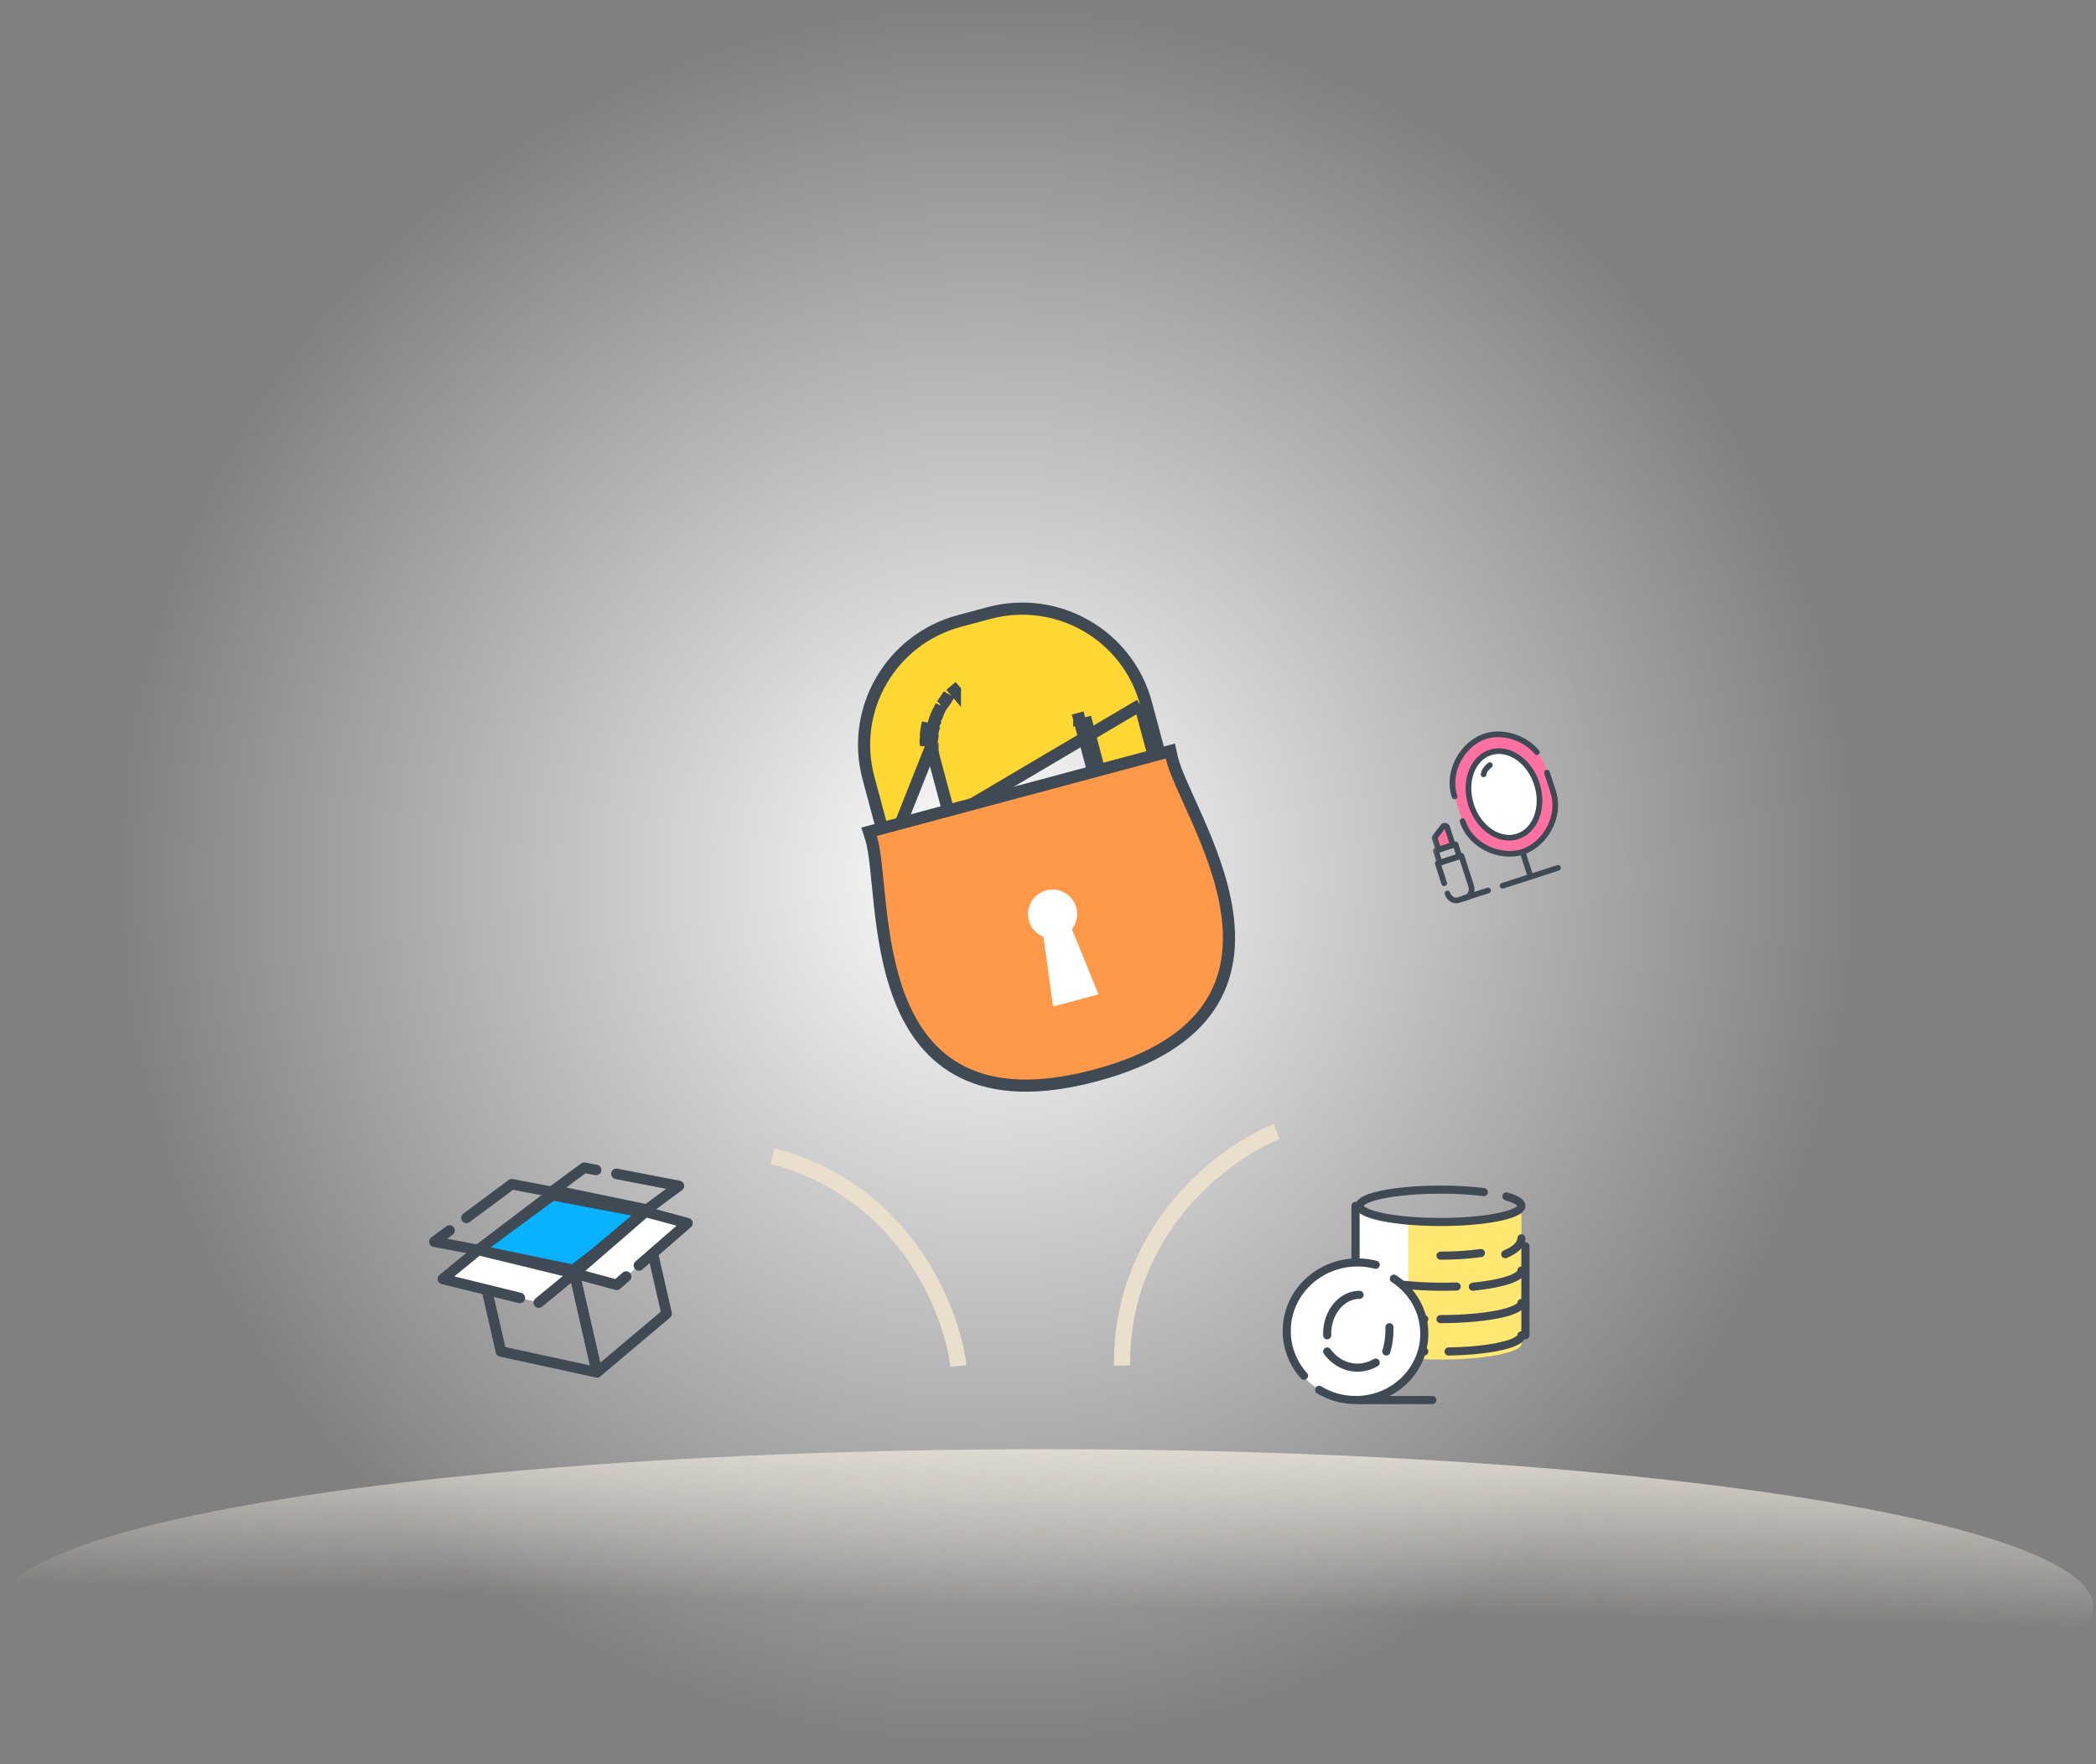 <svg width="259" height="218" viewBox="0 0 259 218" fill="none" xmlns="http://www.w3.org/2000/svg">
<rect x="0" y="0" width="259" height="218" fill="#808080" stroke="none"/>
<circle cx="121.976" cy="108.135" r="108.135" fill="url(#paint0_radial_279_3893)"/>
<ellipse opacity="0.8" cx="129.329" cy="198.536" rx="129.329" ry="19.464" fill="url(#paint1_linear_279_3893)"/>
<g clip-path="url(#clip0_279_3893)">
<path d="M109.819 105.474L109.625 104.75L107.313 96.12C105.051 87.678 110.082 79.002 118.55 76.733L122.199 75.755C130.662 73.487 139.357 78.486 141.614 86.929M109.819 105.474L140.889 87.123M109.819 105.474L110.544 105.28L117.27 103.478L117.994 103.284L117.8 102.559L115.409 93.636C115.342 93.386 115.29 93.134 115.248 92.88L115.242 92.844L115.238 92.83M109.819 105.474L115.149 92.047M141.614 86.929L140.889 87.123M141.614 86.929L141.614 86.929L140.889 87.123M141.614 86.929L143.926 95.559L144.12 96.283L143.396 96.478L136.649 98.285L135.923 98.48L135.73 97.753L133.36 88.826L134.085 88.632M140.889 87.123L143.008 95.029L143.202 95.753L142.477 95.947L137.179 97.367L137.18 97.368L136.455 97.561L136.261 96.836L136.262 96.836L134.085 88.632M134.085 88.632L133.36 88.824L133.36 88.825L134.085 88.632ZM114.588 89.627C114.595 89.597 114.601 89.567 114.608 89.537C114.621 89.478 114.633 89.418 114.651 89.357L114.404 92.133C114.402 92.114 114.401 92.093 114.399 92.073C114.398 92.052 114.397 92.031 114.394 92.012M114.588 89.627C114.548 89.811 114.512 89.995 114.484 90.182M114.588 89.627L115.318 89.797C115.319 89.796 115.319 89.794 115.32 89.792C115.32 89.79 115.32 89.789 115.321 89.787L114.588 89.627ZM114.484 90.182C114.478 90.223 114.472 90.265 114.467 90.307C114.461 90.349 114.455 90.391 114.449 90.432M114.484 90.182L115.225 90.295C115.225 90.294 115.225 90.293 115.225 90.293C115.226 90.292 115.226 90.291 115.226 90.29L114.484 90.182ZM114.449 90.432C114.426 90.641 114.405 90.854 114.394 91.064M114.449 90.432L115.192 90.54C115.192 90.536 115.193 90.531 115.194 90.527C115.194 90.523 115.194 90.519 115.195 90.515L114.449 90.432ZM114.394 91.064C114.394 91.109 114.39 91.155 114.385 91.201M114.394 91.064L115.143 91.104C115.143 91.097 115.143 91.091 115.144 91.085C115.144 91.074 115.144 91.063 115.144 91.052L114.394 91.064ZM114.385 91.201C114.379 91.472 114.378 91.742 114.394 92.012M114.385 91.201L115.132 91.275C115.132 91.272 115.132 91.27 115.132 91.267C115.133 91.261 115.134 91.254 115.134 91.246C115.135 91.237 115.135 91.228 115.135 91.218L114.385 91.201ZM114.394 92.012L115.143 91.967C115.143 91.962 115.142 91.956 115.142 91.95C115.141 91.942 115.14 91.932 115.139 91.923L114.394 92.012ZM115.149 92.047L115.149 92.043C115.149 92.048 115.149 92.049 115.149 92.047ZM115.149 92.047L115.151 92.058L115.152 92.072C115.17 92.302 115.194 92.523 115.225 92.737M115.225 92.737C115.225 92.735 115.225 92.733 115.225 92.731L114.484 92.852L115.226 92.741C115.226 92.74 115.226 92.738 115.225 92.737ZM115.225 92.737C115.229 92.761 115.232 92.782 115.234 92.798L115.237 92.82L115.238 92.83M115.238 92.83L115.232 92.808C115.236 92.823 115.238 92.834 115.239 92.838C115.24 92.842 115.24 92.842 115.239 92.835L115.238 92.83ZM116.846 86.536L116.847 86.537C116.851 86.532 116.855 86.527 116.859 86.522C116.873 86.503 116.888 86.48 116.903 86.454L116.254 86.078L116.529 86.291L116.845 86.535M116.846 86.536L116.851 86.529L116.873 86.49C116.864 86.507 116.854 86.522 116.845 86.535M116.846 86.536L116.824 86.565C116.819 86.571 116.814 86.578 116.81 86.584C116.801 86.593 116.794 86.601 116.789 86.606L116.778 86.618C116.776 86.621 116.778 86.618 116.781 86.615C116.785 86.611 116.791 86.604 116.8 86.594C116.806 86.587 116.814 86.577 116.823 86.565C116.83 86.556 116.837 86.546 116.845 86.535M116.846 86.536L116.845 86.535M118.002 85.33C118.002 85.329 118.002 85.329 118.003 85.329C118.003 85.329 118.003 85.329 118.003 85.328L117.515 84.759L118.002 85.33ZM116.462 87.072L116.468 87.066L116.475 87.055L116.485 87.037L116.49 87.03L116.491 87.028L116.489 87.03L116.485 87.037L116.484 87.038C116.48 87.045 116.472 87.056 116.46 87.07C116.452 87.082 116.441 87.094 116.428 87.108L116.462 87.072ZM115.983 87.909C115.984 87.907 115.985 87.905 115.986 87.903C115.988 87.899 115.989 87.896 115.991 87.892L115.31 87.576L115.983 87.909ZM115.762 88.399C115.764 88.395 115.766 88.391 115.768 88.386L115.773 88.374L115.078 88.093L115.762 88.399ZM115.651 88.675L115.656 88.664C115.657 88.66 115.659 88.656 115.66 88.653L114.956 88.395L115.651 88.675ZM115.536 88.995C115.537 88.993 115.537 88.991 115.538 88.989C115.539 88.986 115.54 88.984 115.54 88.982L114.823 88.762L115.536 88.995Z" fill="#FFD733" stroke="#3F4A54" stroke-width="1.5"/>
<path d="M108.339 103.303C110.578 110.231 106.762 139.777 135.209 132.155C163.656 124.532 145.578 100.853 144.053 93.734L108.339 103.303Z" fill="#FF9849"/>
<path d="M132.997 112.161C132.724 111.14 131.958 110.381 131.025 110.07C131.719 110.456 132.259 111.108 132.481 111.935C132.738 112.892 132.503 113.864 131.932 114.589L135.216 122.645L130.06 124.026L130.109 124.378L135.732 122.871L132.448 114.815C133.019 114.09 133.254 113.119 132.997 112.161Z" fill="white"/>
</g>
<path d="M108.147 102.578L107.385 102.782L107.627 103.533C107.881 104.319 108.06 105.47 108.226 106.928C108.308 107.65 108.386 108.431 108.468 109.264L108.468 109.265C108.55 110.096 108.637 110.976 108.738 111.888C109.141 115.524 109.771 119.712 111.25 123.46C112.733 127.216 115.095 130.593 118.995 132.509C122.89 134.422 128.187 134.812 135.404 132.878C142.622 130.944 147.014 127.958 149.431 124.354C151.85 120.745 152.208 116.639 151.614 112.644C151.021 108.659 149.472 104.717 148.003 101.367C147.635 100.527 147.27 99.721 146.925 98.96L146.925 98.96C146.58 98.197 146.256 97.482 145.967 96.816C145.381 95.47 144.961 94.384 144.788 93.576L144.622 92.804L143.86 93.009L108.147 102.578Z" fill="#FF9849" stroke="#3F4A54" stroke-width="1.5"/>
<path fill-rule="evenodd" clip-rule="evenodd" d="M132.457 114.814C133.025 114.089 133.258 113.117 133.001 112.16C132.569 110.548 130.905 109.586 129.282 110.021C127.66 110.456 126.698 112.116 127.131 113.733C127.389 114.693 128.079 115.42 128.937 115.762L130.121 124.374L135.739 122.869L132.457 114.814Z" fill="white"/>
<path fill-rule="evenodd" clip-rule="evenodd" d="M80.488 149.579L70.829 156.911L59.039 154.473L68.698 147.14L80.488 149.579Z" fill="#08B2FF"/>
<path fill-rule="evenodd" clip-rule="evenodd" d="M68.744 147.13L80.488 149.579L70.876 156.9" fill="#08B2FF"/>
<path fill-rule="evenodd" clip-rule="evenodd" d="M80.488 149.579L70.829 156.911L59.039 154.473L68.698 147.14L80.488 149.579Z" stroke="#3F4A54" stroke-width="1.3" stroke-linecap="round" stroke-linejoin="round"/>
<path fill-rule="evenodd" clip-rule="evenodd" d="M73.767 169.575L61.897 166.999L59.039 154.473L70.91 157.049L73.767 169.575Z" stroke="#3F4A54" stroke-width="1.3" stroke-linecap="round" stroke-linejoin="round"/>
<path fill-rule="evenodd" clip-rule="evenodd" d="M54.725 158.042L63.549 160.215L64.239 160.385L66.573 160.959L70.978 157.35L59.096 154.459L54.725 158.042Z" fill="white"/>
<path d="M64.239 160.384L63.548 160.214L54.725 158.041L59.096 154.459L70.978 157.349L66.573 160.959" stroke="#3F4A54" stroke-width="1.3" stroke-linecap="round" stroke-linejoin="round"/>
<path d="M55.548 152.043L53.674 153.434L59.098 154.459L68.701 147.368L63.237 146.335L57.638 150.49" stroke="#3F4A54" stroke-width="1.3" stroke-linecap="round" stroke-linejoin="round"/>
<path fill-rule="evenodd" clip-rule="evenodd" d="M73.767 169.575L82.371 162.327L79.513 149.801L70.91 157.049L73.767 169.575Z" stroke="#3F4A54" stroke-width="1.3" stroke-linecap="round" stroke-linejoin="round"/>
<path fill-rule="evenodd" clip-rule="evenodd" d="M78.946 156.373L84.948 151.147L79.764 149.744L70.978 157.349L76.203 158.762L77.375 157.741" fill="white"/>
<path d="M78.946 156.373L84.948 151.147L79.764 149.744L70.978 157.349L76.203 158.762L77.375 157.741" stroke="#3F4A54" stroke-width="1.3" stroke-linecap="round" stroke-linejoin="round"/>
<path d="M76.165 145.052L83.897 146.539L79.455 149.814L67.725 147.589L72.201 144.29L73.658 144.569" stroke="#3F4A54" stroke-width="1.3" stroke-linecap="round" stroke-linejoin="round"/>
<path d="M157.756 139.817C151.332 142.402 138.519 151.805 138.65 168.73" stroke="#EADECD" stroke-width="2"/>
<path d="M118.437 168.796C117.602 161.923 111.837 147.112 95.454 142.858" stroke="#EADECD" stroke-width="2"/>
<path fill-rule="evenodd" clip-rule="evenodd" d="M177.999 150.944C172.477 150.944 167.999 150.073 167.999 148.999V153.03V157.062V161.093V165.124V166.054C167.999 167.129 172.477 167.999 177.999 167.999C183.522 167.999 187.999 167.129 187.999 166.054V165.124V161.093V157.062V153.03V148.999C187.999 150.073 183.522 150.944 177.999 150.944Z" fill="#FFE772"/>
<path fill-rule="evenodd" clip-rule="evenodd" d="M173.999 167.999L167.999 166.662V149.999L173.999 151.336V167.999Z" fill="white"/>
<path d="M179.999 158.974C179.468 158.991 178.921 158.999 178.365 158.999C172.64 158.999 167.999 158.104 167.999 156.999" stroke="#3F4A54" stroke-linecap="round" stroke-linejoin="round"/>
<path d="M187.999 156.999C187.999 157.879 185.551 158.639 181.999 158.999" stroke="#3F4A54" stroke-linecap="round" stroke-linejoin="round"/>
<path d="M186.147 147.839C187.313 148.167 187.999 148.566 187.999 148.999C187.999 150.104 183.523 150.999 177.999 150.999C172.477 150.999 167.999 150.104 167.999 148.999C167.999 148.559 168.71 148.152 169.916 147.821C170.439 147.678 171.056 147.549 171.748 147.437C171.963 147.404 172.182 147.371 172.409 147.341C174.004 147.125 175.93 146.999 177.999 146.999C179.97 146.999 181.806 147.113 183.355 147.31" stroke="#3F4A54" stroke-linecap="round" stroke-linejoin="round"/>
<path d="M182.999 154.838C181.502 155.044 179.802 155.16 177.999 155.16" stroke="#3F4A54" stroke-linecap="round" stroke-linejoin="round"/>
<path d="M187.999 153.019C187.999 153.775 187.242 154.465 185.999 154.979" stroke="#3F4A54" stroke-linecap="round" stroke-linejoin="round"/>
<path d="M175.999 162.999C171.414 162.788 167.999 161.972 167.999 160.999" stroke="#3F4A54" stroke-linecap="round" stroke-linejoin="round"/>
<path d="M187.999 160.999C187.999 162.104 183.522 162.999 177.999 162.999" stroke="#3F4A54" stroke-linecap="round" stroke-linejoin="round"/>
<path d="M175.999 166.999C171.428 166.804 167.999 165.983 167.999 164.999" stroke="#3F4A54" stroke-linecap="round" stroke-linejoin="round"/>
<path d="M187.999 164.999C187.999 166 184.447 166.829 179.801 166.981C179.538 166.99 179.27 166.995 178.999 166.999" stroke="#3F4A54" stroke-linecap="round" stroke-linejoin="round"/>
<path d="M188.499 164.999V164.999V161.219V157.438V153.999" stroke="#3F4A54" stroke-linecap="round" stroke-linejoin="round"/>
<path d="M167.499 148.999V152.999V156.999V160.999V164.999" stroke="#3F4A54" stroke-linecap="round" stroke-linejoin="round"/>
<path fill-rule="evenodd" clip-rule="evenodd" d="M175.91 165.723C175.234 170.368 170.92 173.585 166.275 172.91C161.631 172.234 158.413 167.921 159.089 163.276C159.766 158.631 164.079 155.414 168.724 156.089C173.367 156.766 176.585 161.078 175.91 165.723Z" fill="white"/>
<path d="M161.131 169.999C159.802 168.516 158.999 166.58 158.999 164.462C158.999 159.789 162.914 155.999 167.745 155.999C168.523 155.999 169.279 156.098 169.999 156.284" stroke="#3F4A54" stroke-linecap="round" stroke-linejoin="round"/>
<path d="M172.238 157.999C174.506 159.469 175.999 161.97 175.999 164.808C175.999 169.332 172.204 172.999 167.524 172.999C165.86 172.999 164.308 172.537 162.999 171.736" stroke="#3F4A54" stroke-linecap="round" stroke-linejoin="round"/>
<path d="M167.999 159.999C166.039 159.996 164.324 161.73 164.034 164.138C163.999 164.429 163.994 164.716 164.003 164.999" stroke="#3F4A54" stroke-linecap="round" stroke-linejoin="round"/>
<path d="M171.305 166.999C171.482 166.424 171.605 165.786 171.661 165.1C171.692 164.728 171.699 164.36 171.689 163.999" stroke="#3F4A54" stroke-linecap="round" stroke-linejoin="round"/>
<path d="M163.999 166.999C164.733 168.013 165.791 168.74 167.044 168.943C168.098 169.113 169.125 168.889 169.999 168.37" stroke="#3F4A54" stroke-linecap="round" stroke-linejoin="round"/>
<path d="M176.999 172.999H167.999" stroke="#3F4A54" stroke-linecap="round" stroke-linejoin="round"/>
<rect x="165.999" y="90.858" width="28.805" height="28.805" transform="rotate(-17.913 165.999 90.858)" fill="white" fill-opacity="0.01"/>
<path fill-rule="evenodd" clip-rule="evenodd" d="M191.924 97.837C192.926 100.937 190.895 104.37 188.138 105.261C185.383 106.151 181.726 104.558 180.724 101.458L179.737 98.407C178.735 95.307 180.768 91.874 183.523 90.983C186.28 90.092 189.936 91.686 190.938 94.786L191.924 97.837Z" fill="#FE71A0"/>
<path d="M189.904 92.939C188.342 91.096 185.661 90.292 183.523 90.983C180.768 91.874 178.735 95.307 179.737 98.407" stroke="#3F4A54" stroke-width="0.7" stroke-linecap="round" stroke-linejoin="round"/>
<path d="M191.159 95.471L191.924 97.837" stroke="#3F4A54" stroke-width="0.7" stroke-linecap="round" stroke-linejoin="round"/>
<path fill-rule="evenodd" clip-rule="evenodd" d="M189.901 96.856C190.828 99.724 189.763 102.634 187.522 103.358C185.283 104.082 182.715 102.346 181.788 99.478C180.862 96.611 181.927 93.7 184.166 92.976C186.407 92.252 188.974 93.989 189.901 96.856Z" fill="white"/>
<path fill-rule="evenodd" clip-rule="evenodd" d="M189.901 96.856C190.828 99.724 189.763 102.634 187.522 103.358C185.283 104.082 182.715 102.346 181.788 99.478C180.862 96.611 181.927 93.7 184.166 92.976C186.407 92.252 188.974 93.989 189.901 96.856Z" stroke="#3F4A54" stroke-width="0.7" stroke-linecap="round" stroke-linejoin="round"/>
<path d="M191.924 97.837C192.926 100.937 190.894 104.369 188.138 105.261C185.383 106.151 181.725 104.557 180.723 101.458" stroke="#3F4A54" stroke-width="0.7" stroke-linecap="round" stroke-linejoin="round"/>
<path d="M188.248 105.597L189.134 108.341" stroke="#3F4A54" stroke-width="0.7" stroke-linecap="round" stroke-linejoin="round"/>
<path d="M183.877 110.034L180.946 110.981" stroke="#3F4A54" stroke-width="0.7" stroke-linecap="round" stroke-linejoin="round"/>
<path d="M192.523 107.239L185.669 109.455" stroke="#3F4A54" stroke-width="0.7" stroke-linecap="round" stroke-linejoin="round"/>
<path fill-rule="evenodd" clip-rule="evenodd" d="M179.526 104.41L177.738 104.988L177.307 103.655C177.277 103.561 177.294 103.46 177.354 103.382L178.303 102.147C178.45 101.957 178.75 102.009 178.824 102.237L179.526 104.41Z" fill="#FE71A0"/>
<path d="M178.865 110.406C179.066 111.03 179.671 111.399 180.207 111.226L181.175 110.913C181.711 110.74 181.985 110.087 181.783 109.463L180.58 105.741L177.662 106.685L178.01 107.763L178.457 109.147" stroke="#3F4A54" stroke-width="0.7" stroke-linecap="round" stroke-linejoin="round"/>
<mask id="mask0_279_3893" style="mask-type:luminance" maskUnits="userSpaceOnUse" x="173" y="88" width="23" height="25">
<path fill-rule="evenodd" clip-rule="evenodd" d="M178.93 112.131L195.323 106.832L189.424 88.583L173.031 93.882L178.93 112.131Z" fill="white"/>
</mask>
<g mask="url(#mask0_279_3893)">
<path fill-rule="evenodd" clip-rule="evenodd" d="M177.901 106.607L180.34 105.818L179.861 104.336L177.422 105.125L177.901 106.607Z" stroke="#3F4A54" stroke-width="0.7" stroke-linecap="round" stroke-linejoin="round"/>
<path fill-rule="evenodd" clip-rule="evenodd" d="M179.526 104.41L177.738 104.988L177.307 103.655C177.277 103.561 177.294 103.46 177.354 103.382L178.303 102.147C178.45 101.957 178.75 102.009 178.824 102.237L179.526 104.41Z" stroke="#3F4A54" stroke-width="0.7" stroke-linecap="round" stroke-linejoin="round"/>
<path fill-rule="evenodd" clip-rule="evenodd" d="M184.102 94.548C184.102 94.548 183.421 95.014 183.325 95.683L184.102 94.548Z" fill="white"/>
<path d="M184.102 94.548C184.102 94.548 183.421 95.014 183.325 95.683" stroke="#3F4A54" stroke-width="0.7" stroke-linecap="round" stroke-linejoin="round"/>
</g>
<defs>
<radialGradient id="paint0_radial_279_3893" cx="0" cy="0" r="1" gradientUnits="userSpaceOnUse" gradientTransform="translate(121.976 108.135) rotate(90) scale(108.135)">
<stop stop-color="white"/>
<stop offset="1" stop-color="white" stop-opacity="0"/>
</radialGradient>
<linearGradient id="paint1_linear_279_3893" x1="129.329" y1="179.071" x2="128.915" y2="198.535" gradientUnits="userSpaceOnUse">
<stop stop-color="#EBE4DA"/>
<stop offset="1" stop-color="#EBE4DA" stop-opacity="0"/>
</linearGradient>
<clipPath id="clip0_279_3893">
<rect width="40.659" height="58.825" fill="white" transform="translate(100.347 80.595) rotate(-15)"/>
</clipPath>
</defs>
</svg>
